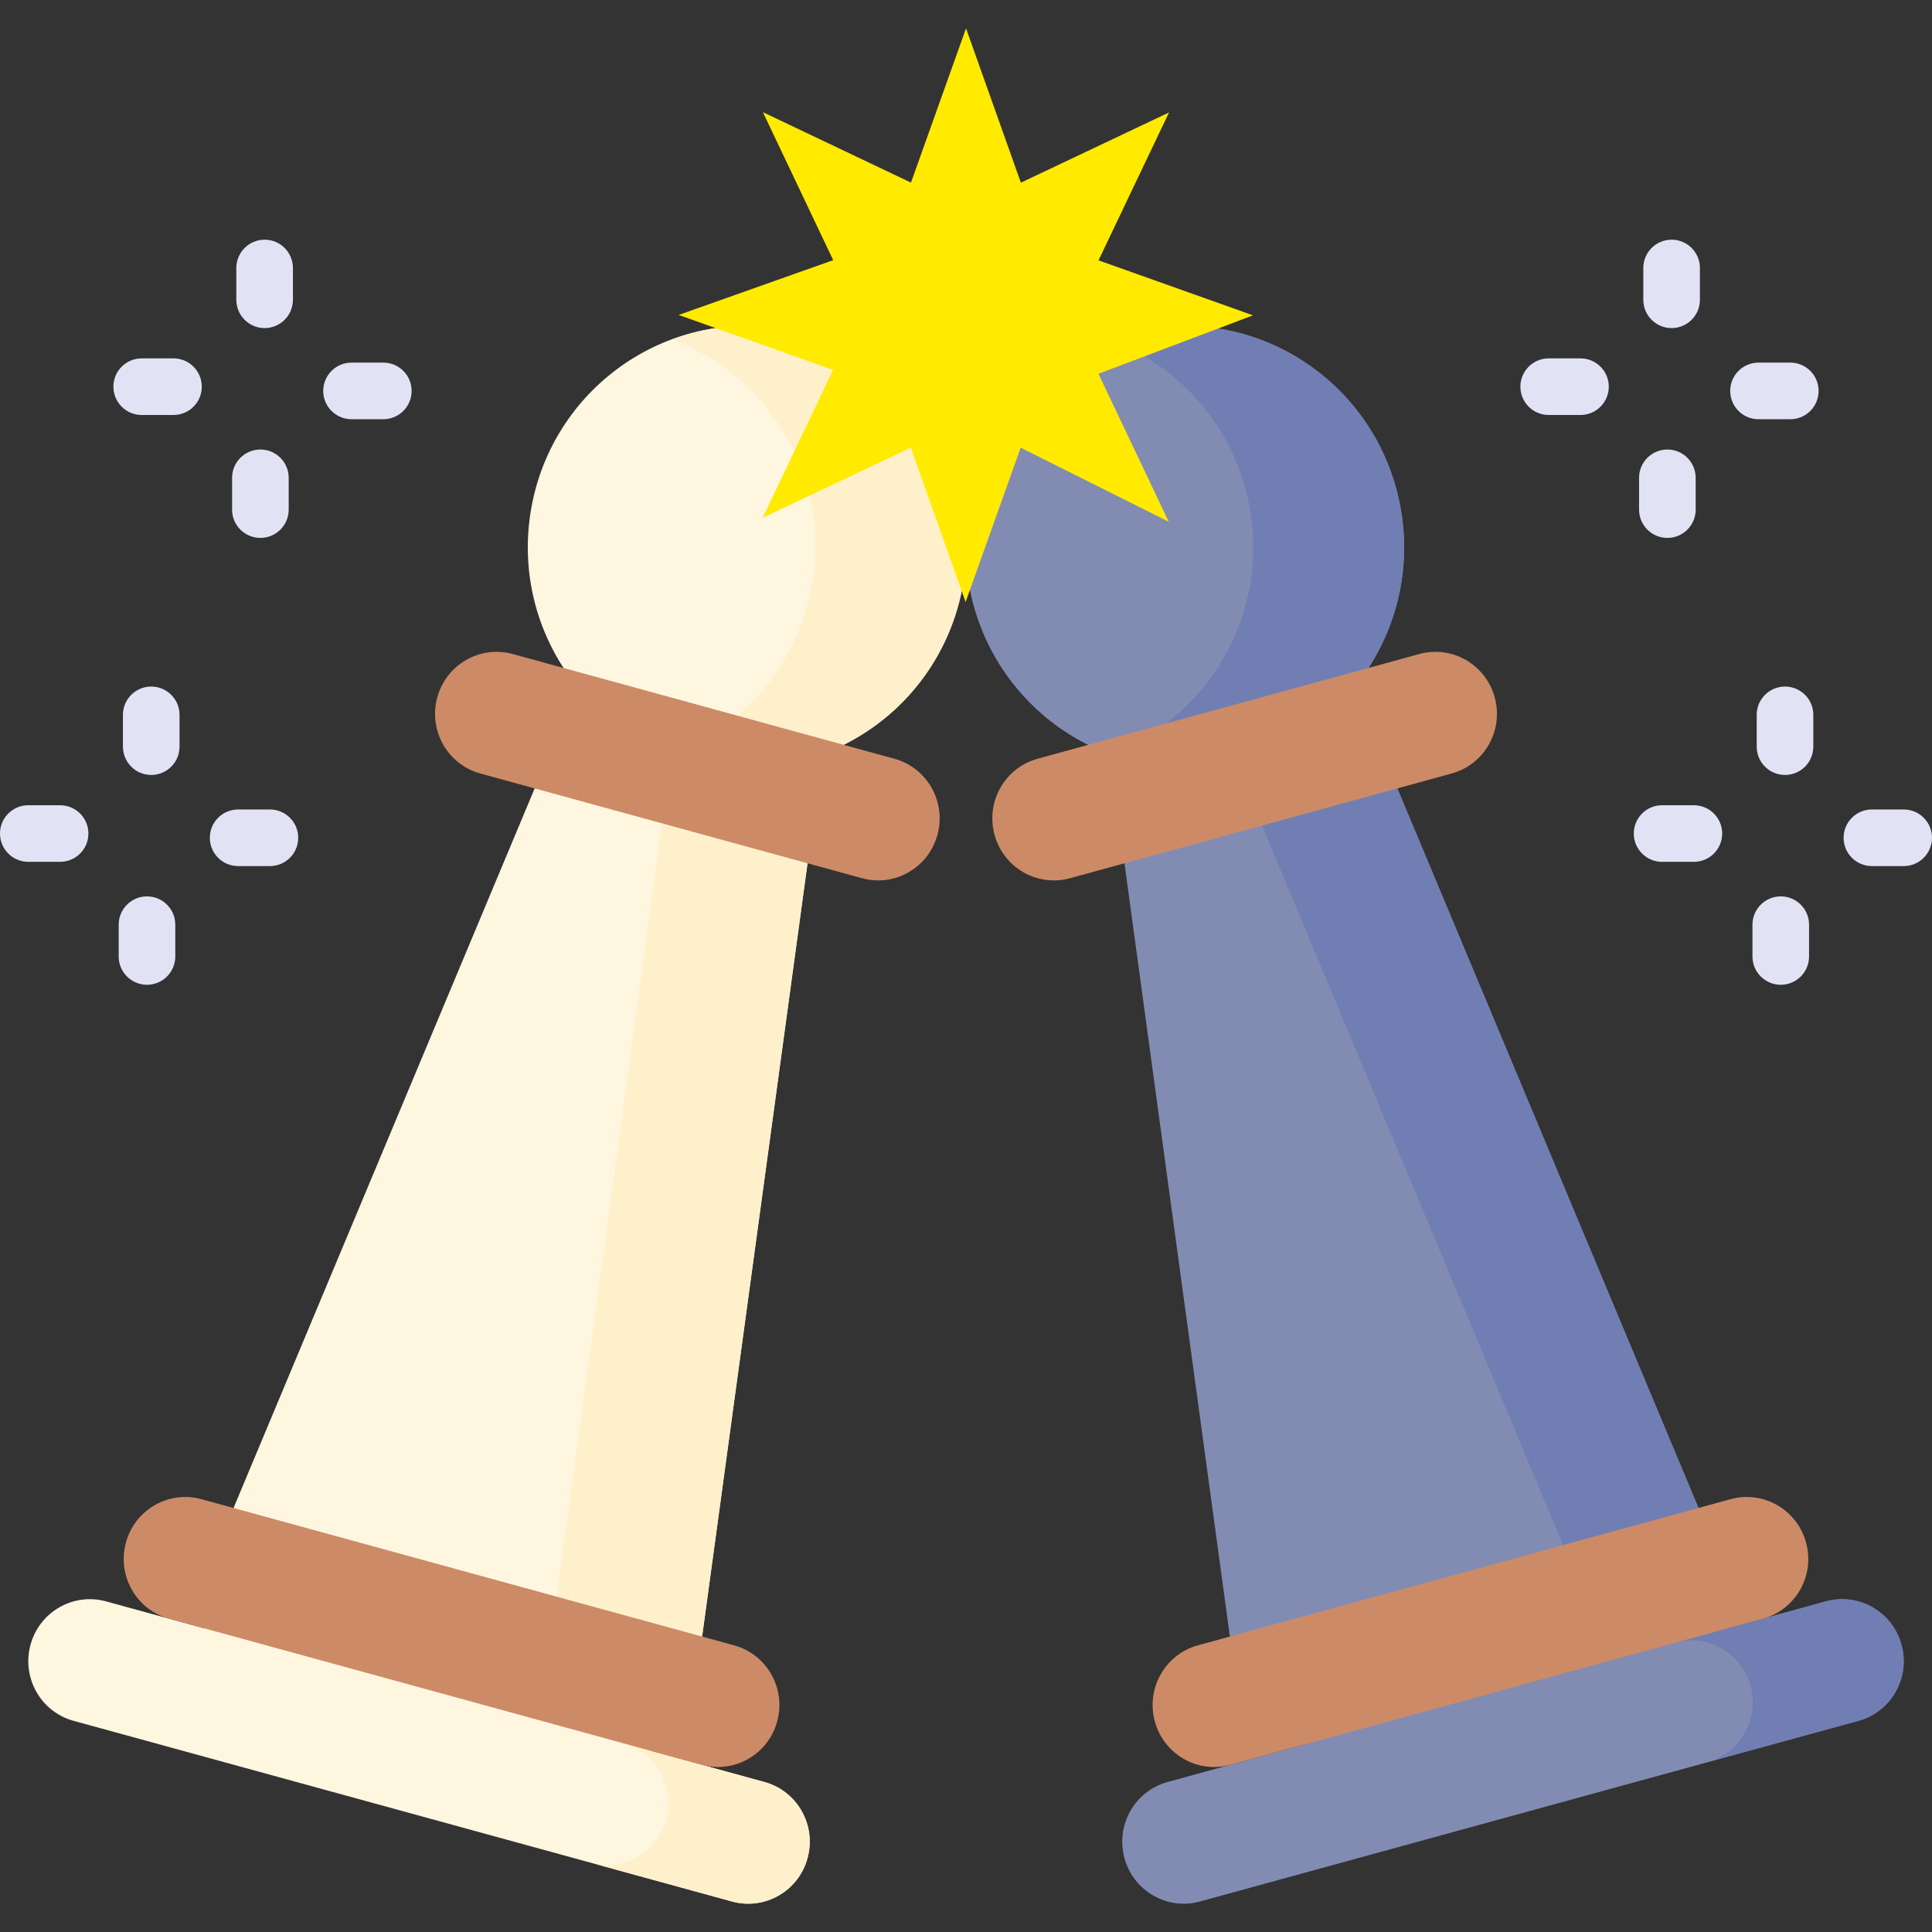 <svg id="Layer_1" enable-background="new 0 0 512 512" height="512" viewBox="0 0 512 512" width="512" xmlns="http://www.w3.org/2000/svg"><rect x="0" y="0" width="512" height="512" fill="#333333" stroke="none"/><g><g><g><g><g><g><path d="m492.502 456.039-174.507 47.88c-8.671 2.379-17.62-2.764-19.997-11.49l-.008-.031c-2.38-8.738 2.733-17.759 11.415-20.141l36.776-10.09 50.528-21.699 57.618-7.974 29.584-8.117c8.671-2.379 17.62 2.764 19.997 11.49l.008.031c2.38 8.738-2.732 17.759-11.414 20.141z" fill="#828cb3"/><path d="m443.911 435.284c8.671-2.379 17.62 2.763 19.997 11.49l.008.031c2.38 8.738-2.733 17.759-11.415 20.141l40-10.907c8.682-2.382 13.794-11.403 11.415-20.141l-.008-.031c-2.377-8.727-11.326-13.869-19.997-11.49l-29.584 8.117z" fill="#717eb3"/><path d="m450.112 399.631-57.779 32.863-66.4 1.209-27.936-204.925 31.397-27.394 40.915 7.554z" fill="#828cb3"/><g><path d="m330.309 208.938 87.493 209.07 32.31-18.377-79.803-190.693-40.915-7.554-6.986 6.095z" fill="#717eb3"/></g><ellipse cx="314.01" cy="144.893" fill="#828cb3" rx="58.081" ry="58.555" transform="matrix(.989 -.148 .148 .989 -17.996 48.105)"/><path d="m370.028 129.523c-8.496-31.199-40.464-49.609-71.402-41.121-1.62.445-3.196.968-4.744 1.539 17.067 6.321 30.968 20.569 36.146 39.582 8.052 29.565-7.872 59.991-35.889 70.322 10.938 4.051 23.172 4.854 35.256 1.539 30.937-8.489 49.129-40.662 40.633-71.861z" fill="#717eb3"/><g fill="#cc8b66"><path d="m384.71 204.986-101.144 27.751c-8.671 2.379-17.62-2.764-19.997-11.49l-.008-.031c-2.38-8.738 2.733-17.759 11.415-20.141l101.144-27.751c8.671-2.379 17.62 2.764 19.997 11.49l.008.031c2.38 8.739-2.732 17.759-11.415 20.141z"/><path d="m467.216 428.958-141.176 38.735c-8.671 2.379-17.62-2.764-19.997-11.49l-.008-.031c-2.38-8.738 2.733-17.759 11.415-20.141l141.177-38.735c8.671-2.379 17.62 2.764 19.997 11.49l.008.031c2.379 8.738-2.734 17.758-11.416 20.141z"/></g></g></g></g><g><g><g><path d="m61.888 399.631 57.779 32.863 66.4 1.209 27.936-204.925-31.846-25.747-40.466 5.907z" fill="#fff6e0"/><path d="m182.157 203.031-4.738.692-31.253 229.254 39.901.726 27.936-204.925z" fill="#fff0cc"/><path d="m19.498 456.039 174.507 47.88c8.671 2.379 17.62-2.764 19.997-11.49l.008-.031c2.38-8.738-2.733-17.759-11.415-20.141l-29.555-8.109-53.374-31.654-65.589-.986-25.989-7.131c-8.671-2.379-17.62 2.764-19.997 11.49l-.008.031c-2.379 8.738 2.733 17.759 11.415 20.141z" fill="#fff6e0"/><path d="m202.596 472.257-29.555-8.109-7.945-2.019c8.682 2.382 13.794 11.403 11.415 20.141l-.008.031c-2.185 8.025-9.93 13.001-17.903 11.903l35.406 9.715c8.671 2.379 17.62-2.764 19.997-11.49l.008-.031c2.379-8.738-2.733-17.759-11.415-20.141z" fill="#fff0cc"/><ellipse cx="197.99" cy="144.893" fill="#fff6e0" rx="58.555" ry="58.081" transform="matrix(.148 -.989 .989 .148 25.372 319.24)"/><path d="m213.374 88.402c-12.083-3.315-24.318-2.511-35.256 1.539 28.017 10.33 43.941 40.756 35.889 70.322-5.178 19.013-19.079 33.261-36.146 39.582 1.548.571 3.124 1.094 4.744 1.539 30.938 8.489 62.905-9.922 71.402-41.121s-9.695-63.373-40.633-71.861z" fill="#fff0cc"/><g fill="#cc8b66"><path d="m127.29 204.986 101.144 27.751c8.671 2.379 17.62-2.764 19.997-11.49l.008-.031c2.38-8.738-2.733-17.759-11.415-20.141l-101.144-27.751c-8.671-2.379-17.62 2.764-19.997 11.49l-.008.031c-2.38 8.739 2.732 17.759 11.415 20.141z"/><path d="m44.784 428.958 141.177 38.735c8.671 2.379 17.62-2.764 19.997-11.49l.008-.031c2.38-8.738-2.733-17.759-11.415-20.141l-141.177-38.735c-8.671-2.379-17.62 2.764-19.997 11.49l-.008.031c-2.38 8.738 2.733 17.758 11.415 20.141z"/></g></g></g></g></g><g><path d="m202.099 137.228 18.687-39.193-40.939-14.572 40.961-14.517-18.631-39.219 39.24 18.663 14.592-40.89 14.533 40.91 39.267-18.609-18.688 39.193 40.94 14.572-40.961 15.486 18.63 39.218-39.239-19.632-14.593 40.891-14.532-40.91z" fill="#ffea00"/></g></g><g><g fill="#e1e3f5"><path d="m474.449 111.098h-8.425c-4.142 0-7.5-3.357-7.5-7.5s3.358-7.5 7.5-7.5h8.425c4.142 0 7.5 3.357 7.5 7.5s-3.358 7.5-7.5 7.5z"/><path d="m442.995 86.945c-4.142 0-7.5-3.357-7.5-7.5v-8.425c0-4.143 3.358-7.5 7.5-7.5s7.5 3.357 7.5 7.5v8.425c0 4.143-3.358 7.5-7.5 7.5z"/><path d="m418.843 109.975h-8.425c-4.142 0-7.5-3.357-7.5-7.5s3.358-7.5 7.5-7.5h8.425c4.142 0 7.5 3.357 7.5 7.5s-3.358 7.5-7.5 7.5z"/><path d="m441.872 142.553c-4.142 0-7.5-3.357-7.5-7.5v-8.426c0-4.143 3.358-7.5 7.5-7.5s7.5 3.357 7.5 7.5v8.426c0 4.142-3.358 7.5-7.5 7.5z"/></g></g><g><g fill="#e1e3f5"><path d="m504.5 229.521h-8.425c-4.142 0-7.5-3.357-7.5-7.5s3.358-7.5 7.5-7.5h8.425c4.142 0 7.5 3.357 7.5 7.5s-3.358 7.5-7.5 7.5z"/><path d="m473.046 205.369c-4.142 0-7.5-3.357-7.5-7.5v-8.426c0-4.143 3.358-7.5 7.5-7.5s7.5 3.357 7.5 7.5v8.426c0 4.143-3.358 7.5-7.5 7.5z"/><path d="m448.894 228.397h-8.425c-4.142 0-7.5-3.357-7.5-7.5s3.358-7.5 7.5-7.5h8.425c4.142 0 7.5 3.357 7.5 7.5s-3.358 7.5-7.5 7.5z"/><path d="m471.922 260.976c-4.142 0-7.5-3.357-7.5-7.5v-8.425c0-4.143 3.358-7.5 7.5-7.5s7.5 3.357 7.5 7.5v8.425c0 4.142-3.358 7.5-7.5 7.5z"/></g></g><g fill="#e1e3f5"><path d="m101.583 96.098h-8.425c-4.142 0-7.5 3.357-7.5 7.5s3.358 7.5 7.5 7.5h8.425c4.142 0 7.5-3.357 7.5-7.5s-3.358-7.5-7.5-7.5z"/><path d="m70.128 86.945c4.142 0 7.5-3.357 7.5-7.5v-8.425c0-4.143-3.358-7.5-7.5-7.5s-7.5 3.357-7.5 7.5v8.425c0 4.143 3.358 7.5 7.5 7.5z"/><path d="m45.976 94.975h-8.425c-4.142 0-7.5 3.357-7.5 7.5s3.358 7.5 7.5 7.5h8.425c4.142 0 7.5-3.357 7.5-7.5s-3.358-7.5-7.5-7.5z"/><path d="m69.005 142.553c4.142 0 7.5-3.357 7.5-7.5v-8.426c0-4.143-3.358-7.5-7.5-7.5s-7.5 3.357-7.5 7.5v8.426c0 4.142 3.358 7.5 7.5 7.5z"/><path d="m71.532 214.521h-8.425c-4.142 0-7.5 3.357-7.5 7.5s3.358 7.5 7.5 7.5h8.425c4.142 0 7.5-3.357 7.5-7.5s-3.358-7.5-7.5-7.5z"/><path d="m40.078 181.943c-4.142 0-7.5 3.357-7.5 7.5v8.426c0 4.143 3.358 7.5 7.5 7.5s7.5-3.357 7.5-7.5v-8.426c0-4.142-3.358-7.5-7.5-7.5z"/><path d="m15.925 213.397h-8.425c-4.142 0-7.5 3.357-7.5 7.5s3.358 7.5 7.5 7.5h8.425c4.142 0 7.5-3.357 7.5-7.5s-3.358-7.5-7.5-7.5z"/><path d="m38.954 237.551c-4.142 0-7.5 3.357-7.5 7.5v8.425c0 4.143 3.358 7.5 7.5 7.5s7.5-3.357 7.5-7.5v-8.425c0-4.143-3.358-7.5-7.5-7.5z"/></g></g></svg>